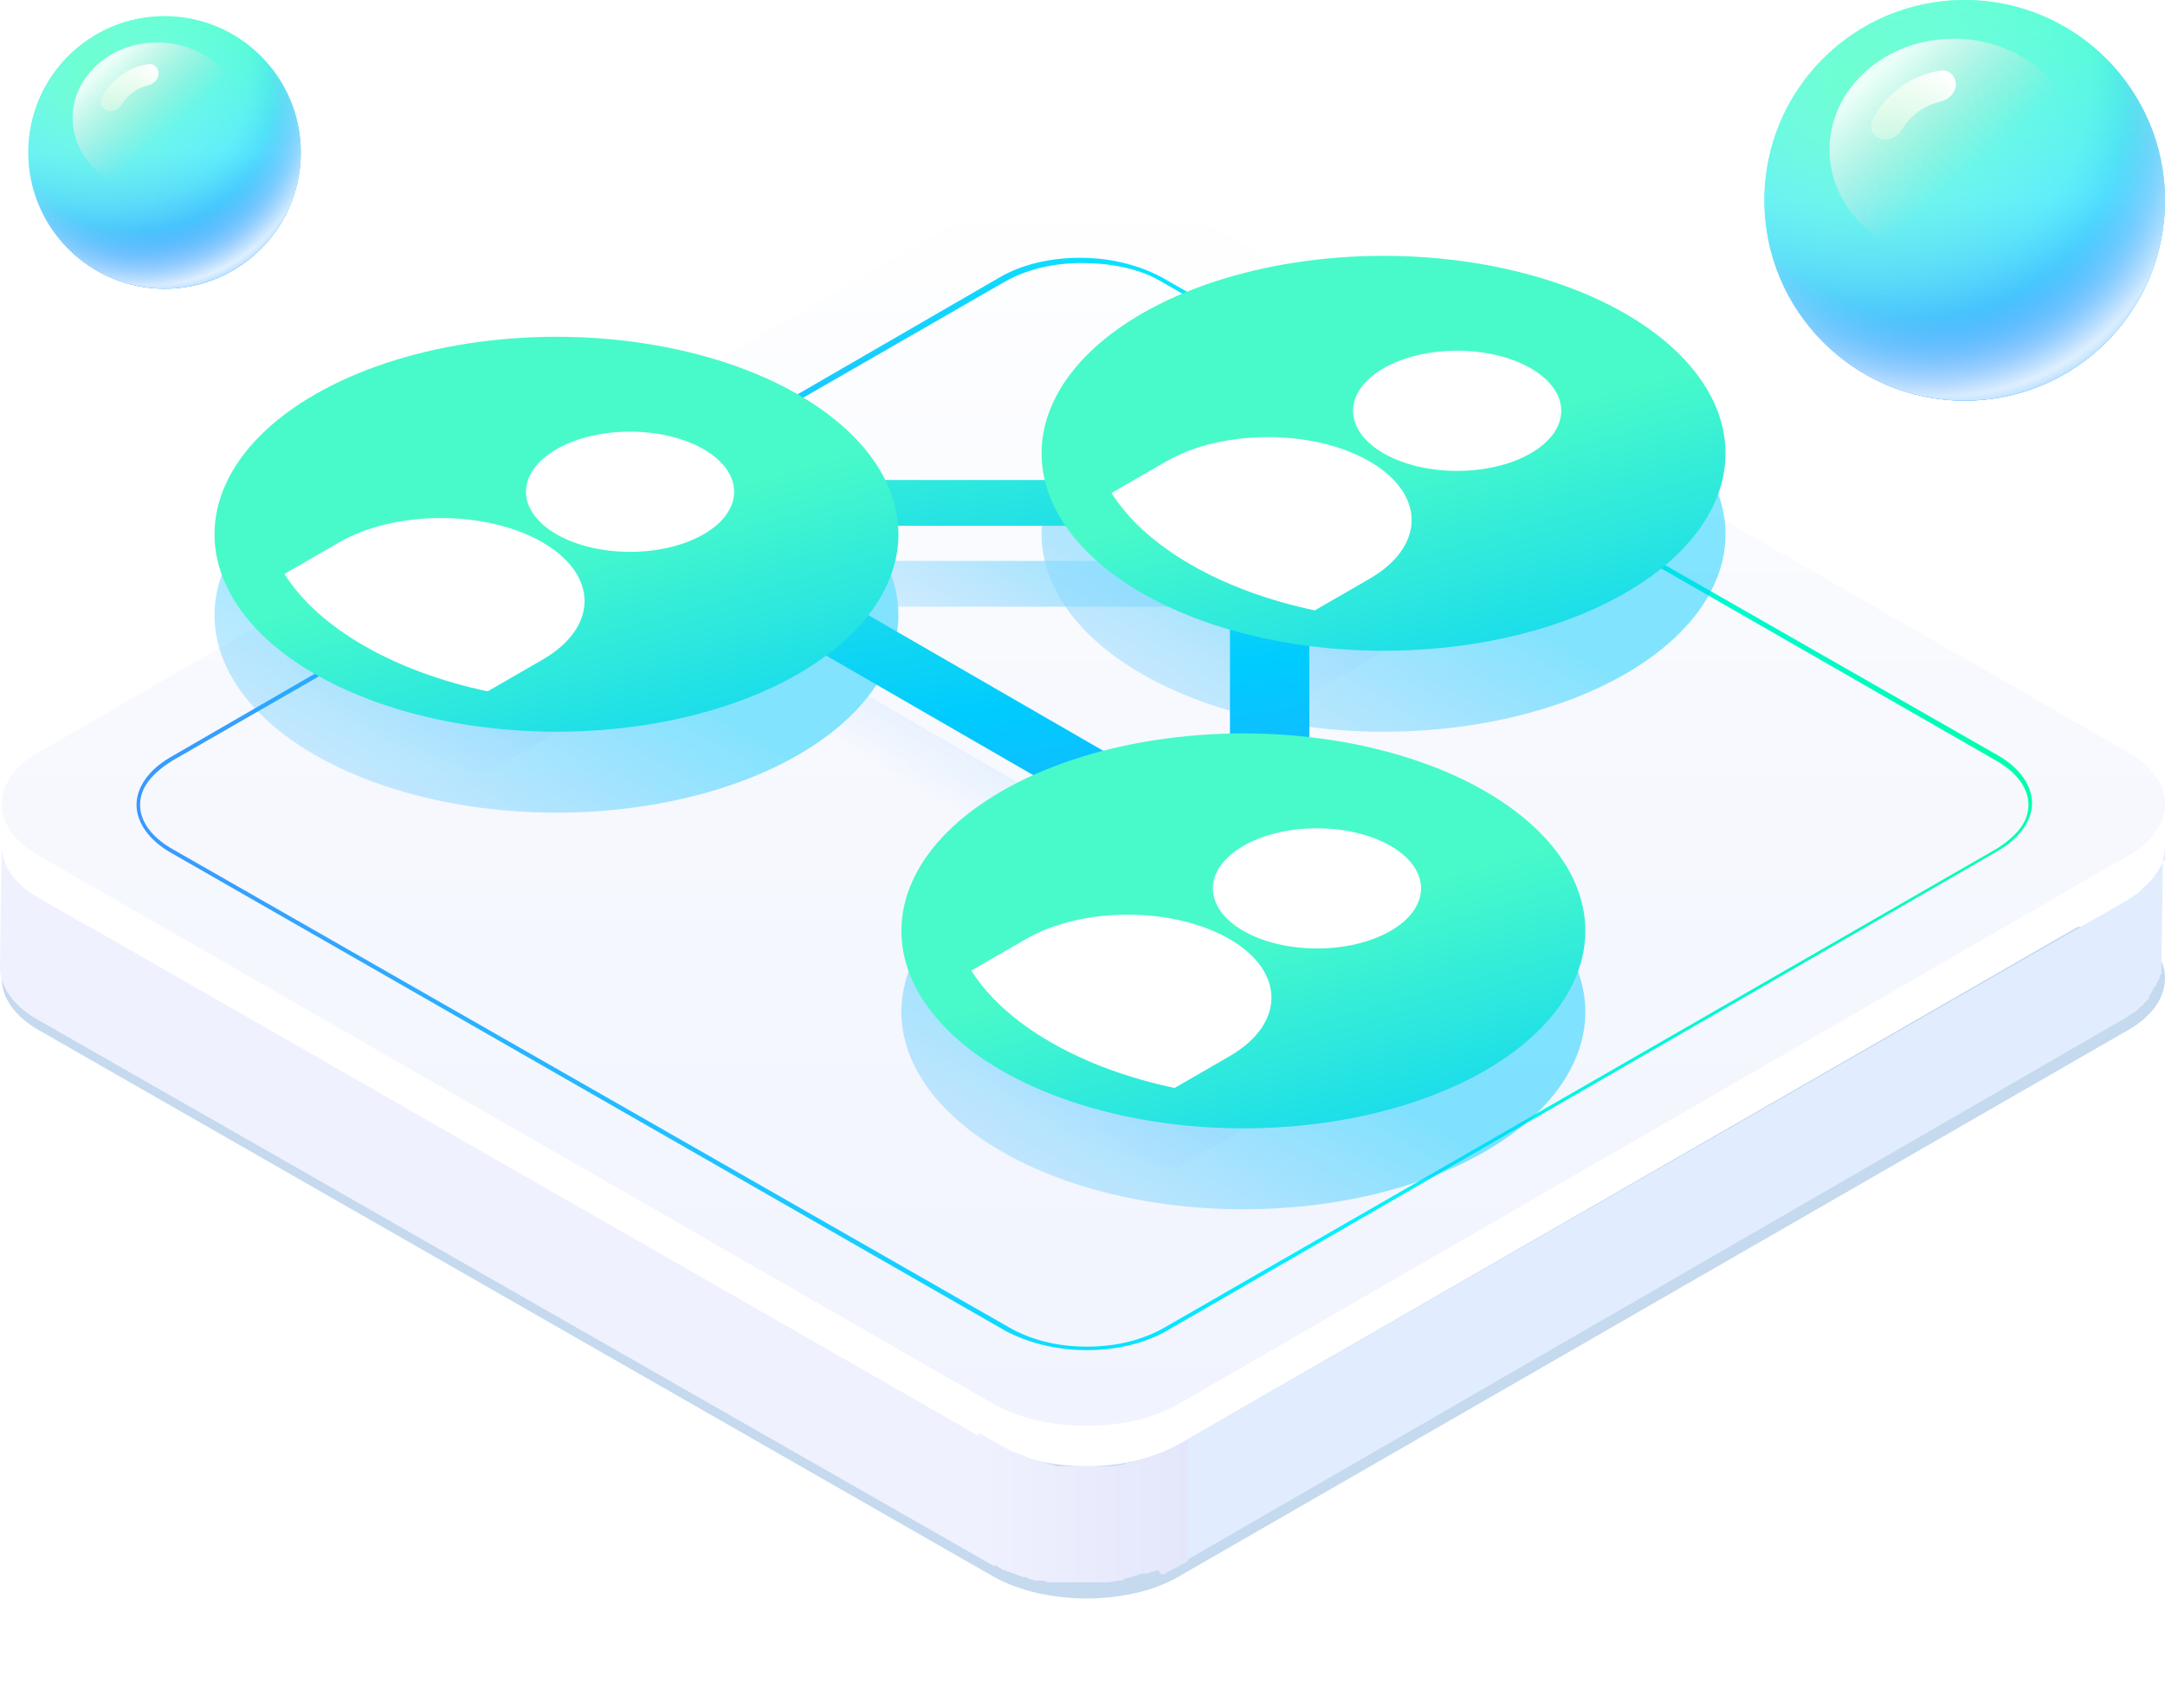 <svg width="535" height="422" viewBox="0 0 535 422" fill="none" xmlns="http://www.w3.org/2000/svg">
<g clip-path="url(#clip0_862_31931)">
<g filter="url(#filter0_f_862_31931)">
<path d="M9.639 254.554C-2.63 247.6 -2.63 235.866 9.639 228.912L244.496 230.215C256.764 223.262 276.92 223.262 289.627 230.215L525.798 228.912C538.066 235.866 538.066 247.6 525.798 254.554L290.941 389.723C278.673 396.677 258.517 396.677 245.81 389.723L9.639 254.554Z" fill="#C5D9EF"/>
</g>
<path d="M535 210.157C535 210.592 535 211.027 535 211.027C535 211.461 535 211.461 535 211.896C535 212.331 535 212.765 534.562 212.765C534.562 213.2 534.562 213.2 534.124 213.634C534.124 214.069 533.686 214.069 533.686 214.504C533.248 214.938 533.248 215.373 532.809 215.808C532.371 216.242 532.371 216.677 531.933 217.111C531.933 217.111 531.933 217.111 531.495 217.546C531.057 217.981 530.619 218.415 530.18 218.85C529.742 219.285 529.304 219.285 529.304 219.719C528.866 220.154 528.866 220.154 528.428 220.588C527.99 221.023 527.551 221.023 527.113 221.458C526.675 221.892 526.237 221.892 525.799 222.327L290.942 357.061L290.504 387.05L525.361 251.447C525.361 251.447 525.799 251.447 525.799 251.012C526.237 251.012 526.237 250.578 526.675 250.578C527.113 250.143 527.551 250.143 527.99 249.708C528.428 249.274 528.428 249.274 528.866 248.839C529.304 248.404 529.742 248.404 529.742 247.97C530.18 247.535 530.619 247.101 531.057 246.666C531.057 246.666 531.057 246.666 531.057 246.231C531.057 245.797 531.495 245.797 531.495 245.362L531.933 244.927C531.933 244.927 531.933 244.927 531.933 244.493C532.371 244.058 532.371 243.624 532.809 243.624C532.809 243.624 532.809 243.624 532.809 243.189C532.809 242.754 533.248 242.754 533.248 242.32C533.248 242.32 533.248 241.885 533.686 241.885C533.686 241.885 533.686 241.885 533.686 241.45C533.686 241.016 533.686 241.016 534.124 240.581V240.147C534.124 239.712 534.124 239.277 534.124 239.277C534.124 238.843 534.124 238.843 534.124 238.408C534.124 238.408 534.124 238.408 534.124 237.973L534.562 207.984C535 209.288 535 209.723 535 210.157Z" fill="#E1EDFF"/>
<path d="M9.64 221.892C3.505 218.415 0.438 213.634 0.438 208.854L0 238.843C0 243.623 3.067 248.404 9.201 251.881L245.811 387.05L246.249 357.061L9.64 221.892Z" fill="#EFF1FE"/>
<path d="M525.798 196.25C538.066 203.204 538.066 214.939 525.798 221.893L290.941 357.061C278.673 364.015 258.517 364.015 245.81 357.061L9.639 221.893C-2.63 214.939 -2.63 203.204 9.639 196.25L244.496 60.647C256.764 53.693 276.92 53.693 289.627 60.647L525.798 196.25Z" fill="white"/>
<path d="M9.639 211.461C-2.63 204.507 -2.63 192.772 9.639 185.818L244.496 50.215C256.764 43.261 276.92 43.261 289.627 50.215L525.798 185.818C538.066 192.772 538.066 204.507 525.798 211.461L290.941 347.064C278.673 354.018 258.517 354.018 245.81 347.064L9.639 211.461Z" fill="url(#paint0_linear_862_31931)"/>
<path d="M268.595 333.591C261.146 333.591 254.136 331.853 248.439 328.811L42.063 210.593C36.805 207.55 33.738 203.204 33.738 198.858C33.738 194.512 36.805 190.165 42.063 187.123L247.125 68.47C252.383 65.428 259.394 63.69 266.842 63.69C274.291 63.69 281.302 65.428 286.998 68.47L493.812 186.688C499.07 189.731 502.137 194.077 502.137 198.423C502.137 202.769 499.07 207.116 493.812 210.158L288.312 328.811C283.054 331.853 276.044 333.591 268.595 333.591ZM267.28 64.993C259.832 64.993 253.259 66.732 248.001 69.774L42.502 187.992C37.682 191.035 34.615 194.512 34.615 198.858C34.615 202.769 37.244 206.681 42.502 209.723L249.316 327.941C254.574 330.984 261.146 332.722 268.595 332.722C276.044 332.722 282.616 330.984 287.874 327.941L493.374 209.723C498.194 206.681 501.261 203.204 501.261 198.858C501.261 194.946 498.632 191.035 493.374 187.992L286.56 69.34C281.302 66.297 274.291 64.993 267.28 64.993Z" fill="url(#paint1_linear_862_31931)"/>
<path d="M287.875 388.788C288.751 388.353 292.694 386.18 293.571 385.745V355.756C292.694 356.191 289.189 357.929 288.313 358.364C287.875 358.364 287.875 358.798 287.436 358.798C286.56 359.233 285.684 359.668 284.807 359.668C284.369 359.668 284.369 360.102 283.931 360.102C283.493 360.102 283.055 360.537 282.178 360.537C281.74 360.537 281.302 360.972 280.864 360.972C280.426 360.972 279.549 361.406 279.111 361.406C278.673 361.406 278.235 361.406 277.797 361.841C276.482 361.841 275.606 362.275 274.291 362.275C273.853 362.275 273.415 362.275 272.977 362.275C272.101 362.275 271.662 362.275 270.786 362.275C270.348 362.275 269.91 362.275 269.472 362.275C269.033 362.275 268.157 362.275 267.719 362.275C267.281 362.275 266.843 362.275 266.404 362.275C265.966 362.275 265.528 362.275 264.652 362.275C264.214 362.275 263.775 362.275 263.337 362.275C262.899 362.275 262.461 362.275 261.585 362.275C261.146 362.275 260.708 362.275 260.27 361.841C259.832 361.841 258.956 361.841 258.517 361.406C258.079 361.406 257.641 361.406 257.203 360.972C256.327 360.972 255.888 360.537 255.012 360.537C254.574 360.537 254.136 360.537 254.136 360.102C252.821 359.668 251.945 359.233 250.63 358.798C250.192 358.798 249.754 358.364 248.878 357.929C248.44 357.929 248.44 357.495 248.001 357.495C247.125 357.06 242.744 354.452 241.867 354.018V384.441C242.744 384.876 246.687 387.049 247.125 387.484C247.563 387.484 247.563 387.918 248.001 387.918C248.44 387.918 248.878 388.353 249.316 388.353C250.63 388.788 251.507 389.222 252.821 389.657C252.821 389.657 252.821 389.657 253.259 389.657C253.698 389.657 253.698 389.657 254.136 390.091C254.574 390.091 255.45 390.526 255.888 390.526H256.327C256.765 390.526 256.765 390.526 257.203 390.526C257.641 390.526 258.079 390.526 258.956 390.961C259.394 390.961 259.394 390.961 259.832 390.961C260.27 390.961 260.27 390.961 260.708 390.961C261.146 390.961 261.585 390.961 262.023 390.961C262.461 390.961 262.461 390.961 262.899 390.961C263.337 390.961 263.337 390.961 263.775 390.961C264.214 390.961 264.652 390.961 265.09 390.961C265.528 390.961 265.528 390.961 265.966 390.961C265.966 390.961 266.404 390.961 266.843 390.961C267.281 390.961 268.157 390.961 268.595 390.961C269.033 390.961 269.033 390.961 269.472 390.961H269.91C270.786 390.961 271.224 390.961 272.101 390.961C272.539 390.961 272.539 390.961 272.977 390.961C272.977 390.961 272.977 390.961 273.415 390.961C274.73 390.961 275.606 390.526 276.92 390.526C277.359 390.526 277.797 390.526 277.797 390.091C278.235 390.091 279.111 389.657 279.549 389.657C279.988 389.657 280.426 389.222 280.864 389.222C281.302 389.222 281.74 388.788 282.617 388.788H283.055H283.493C284.369 388.353 285.246 388.353 286.122 387.918C286.998 389.222 287.436 389.222 287.875 388.788Z" fill="url(#paint2_linear_862_31931)"/>
<g opacity="0.48">
<path fill-rule="evenodd" clip-rule="evenodd" d="M303.95 153.442C303.95 151.489 301.209 149.906 297.827 149.906L191.106 149.906C185.65 149.906 182.918 153.715 186.776 155.942L293.496 217.557C297.354 219.784 303.95 218.207 303.95 215.057L303.95 153.442ZM297.826 138.593C312.031 138.593 323.546 145.241 323.546 153.442L323.546 215.057C323.546 228.286 295.842 234.912 279.64 225.557L172.919 163.942C156.717 154.587 168.192 138.593 191.106 138.593L297.826 138.593Z" fill="url(#paint3_linear_862_31931)"/>
<circle r="69" transform="matrix(0.866 0.5 -0.866 0.5 341.895 132)" fill="url(#paint4_linear_862_31931)"/>
<circle r="69" transform="matrix(0.866 0.5 -0.866 0.5 307.252 250)" fill="url(#paint5_linear_862_31931)"/>
<circle r="69" transform="matrix(0.866 0.5 -0.866 0.5 137.512 152)" fill="url(#paint6_linear_862_31931)"/>
<path d="M341.894 132C351.938 137.799 368.223 137.799 378.267 132C388.311 126.201 388.311 116.799 378.267 111C368.223 105.201 351.938 105.201 341.894 111C331.85 116.799 331.85 126.201 341.894 132Z" fill="url(#paint7_linear_862_31931)"/>
<path d="M288.2 134L274.666 141.814C278.76 148.267 285.292 154.321 294.263 159.5C303.233 164.679 313.719 168.451 324.896 170.814L338.43 163C352.3 154.992 352.3 142.008 338.43 134C324.559 125.992 302.071 125.992 288.2 134Z" fill="url(#paint8_linear_862_31931)"/>
<path d="M307.253 250C317.298 255.799 333.582 255.799 343.626 250C353.671 244.201 353.671 234.799 343.626 229C333.582 223.201 317.298 223.201 307.253 229C297.209 234.799 297.209 244.201 307.253 250Z" fill="url(#paint9_linear_862_31931)"/>
<path d="M253.56 252L240.025 259.814C244.119 266.267 250.651 272.321 259.622 277.5C268.593 282.679 279.078 286.451 290.255 288.814L303.789 281C317.66 272.992 317.66 260.008 303.789 252C289.919 243.992 267.43 243.992 253.56 252Z" fill="url(#paint10_linear_862_31931)"/>
<path d="M137.511 152C147.555 157.799 163.84 157.799 173.884 152C183.928 146.201 183.928 136.799 173.884 131C163.84 125.201 147.555 125.201 137.511 131C127.467 136.799 127.467 146.201 137.511 152Z" fill="url(#paint11_linear_862_31931)"/>
<path d="M83.818 154L70.283 161.814C74.377 168.267 80.909 174.321 89.88 179.5C98.85 184.679 109.336 188.451 120.513 190.814L134.047 183C147.918 174.992 147.918 162.008 134.047 154C120.177 145.992 97.688 145.992 83.818 154Z" fill="url(#paint12_linear_862_31931)"/>
</g>
<path fill-rule="evenodd" clip-rule="evenodd" d="M303.95 133.442C303.95 131.489 301.209 129.906 297.827 129.906L191.106 129.906C185.65 129.906 182.918 133.715 186.776 135.942L293.496 197.557C297.354 199.784 303.95 198.207 303.95 195.057L303.95 133.442ZM297.826 118.593C312.031 118.593 323.546 125.241 323.546 133.442L323.546 195.057C323.546 208.286 295.842 214.912 279.64 205.557L172.919 143.942C156.717 134.587 168.192 118.593 191.106 118.593L297.826 118.593Z" fill="url(#paint13_linear_862_31931)"/>
<circle r="69" transform="matrix(0.866 0.5 -0.866 0.5 341.895 112)" fill="url(#paint14_linear_862_31931)"/>
<circle r="69" transform="matrix(0.866 0.5 -0.866 0.5 307.252 230)" fill="url(#paint15_linear_862_31931)"/>
<circle r="69" transform="matrix(0.866 0.5 -0.866 0.5 137.512 132)" fill="url(#paint16_linear_862_31931)"/>
<path d="M341.894 112C351.938 117.799 368.223 117.799 378.267 112C388.311 106.201 388.311 96.799 378.267 91C368.223 85.201 351.938 85.201 341.894 91C331.85 96.799 331.85 106.201 341.894 112Z" fill="white"/>
<path d="M288.2 114L274.666 121.814C278.76 128.267 285.292 134.321 294.263 139.5C303.233 144.679 313.719 148.451 324.896 150.814L338.43 143C352.3 134.992 352.3 122.008 338.43 114C324.559 105.992 302.071 105.992 288.2 114Z" fill="white"/>
<path d="M307.253 230C317.298 235.799 333.582 235.799 343.626 230C353.671 224.201 353.671 214.799 343.626 209C333.582 203.201 317.298 203.201 307.253 209C297.209 214.799 297.209 224.201 307.253 230Z" fill="white"/>
<path d="M253.56 232L240.025 239.814C244.119 246.267 250.651 252.321 259.622 257.5C268.593 262.679 279.078 266.451 290.255 268.814L303.789 261C317.66 252.992 317.66 240.008 303.789 232C289.919 223.992 267.43 223.992 253.56 232Z" fill="white"/>
<path d="M137.511 132C147.555 137.799 163.84 137.799 173.884 132C183.928 126.201 183.928 116.799 173.884 111C163.84 105.201 147.555 105.201 137.511 111C127.467 116.799 127.467 126.201 137.511 132Z" fill="white"/>
<path d="M83.818 134L70.283 141.814C74.377 148.267 80.909 154.321 89.88 159.5C98.85 164.679 109.336 168.451 120.513 170.814L134.047 163C147.918 154.992 147.918 142.008 134.047 134C120.177 125.992 97.688 125.992 83.818 134Z" fill="white"/>
<circle cx="40.667" cy="37.667" r="33.667" fill="url(#paint17_linear_862_31931)"/>
<circle cx="40.667" cy="37.667" r="33.667" fill="url(#paint18_radial_862_31931)"/>
<circle cx="40.667" cy="37.667" r="33.667" fill="url(#paint19_radial_862_31931)"/>
<circle cx="40.667" cy="37.667" r="33.667" fill="url(#paint20_radial_862_31931)"/>
<circle cx="40.667" cy="37.667" r="33.667" fill="url(#paint21_radial_862_31931)"/>
<g style="mix-blend-mode:lighten">
<ellipse cx="38.843" cy="29.149" rx="20.89" ry="18.659" fill="url(#paint22_linear_862_31931)"/>
</g>
<g style="mix-blend-mode:lighten">
<path d="M26.628 27.315C25.277 26.895 24.503 25.445 25.14 24.181C26.249 21.982 27.872 20.067 29.888 18.61C31.904 17.152 34.23 16.209 36.666 15.844C38.066 15.635 39.201 16.823 39.176 18.239C39.152 19.654 37.969 20.75 36.591 21.074C35.266 21.385 34.008 21.956 32.892 22.763C31.776 23.57 30.84 24.586 30.13 25.747C29.391 26.954 27.98 27.735 26.628 27.315Z" fill="url(#paint23_linear_862_31931)"/>
</g>
<circle cx="485.5" cy="49.5" r="49.5" fill="url(#paint24_linear_862_31931)"/>
<circle cx="485.5" cy="49.5" r="49.5" fill="url(#paint25_radial_862_31931)"/>
<circle cx="485.5" cy="49.5" r="49.5" fill="url(#paint26_radial_862_31931)"/>
<circle cx="485.5" cy="49.5" r="49.5" fill="url(#paint27_radial_862_31931)"/>
<circle cx="485.5" cy="49.5" r="49.5" fill="url(#paint28_radial_862_31931)"/>
<g style="mix-blend-mode:lighten">
<ellipse cx="482.817" cy="36.977" rx="30.714" ry="27.434" fill="url(#paint29_linear_862_31931)"/>
</g>
<g style="mix-blend-mode:lighten">
<path d="M464.86 34.281C462.873 33.663 461.735 31.531 462.672 29.673C464.302 26.439 466.689 23.625 469.653 21.481C472.616 19.337 476.037 17.951 479.618 17.415C481.676 17.107 483.345 18.855 483.31 20.936C483.274 23.016 481.534 24.628 479.508 25.104C477.561 25.561 475.71 26.401 474.07 27.587C472.429 28.774 471.053 30.268 470.009 31.975C468.923 33.75 466.848 34.898 464.86 34.281Z" fill="url(#paint30_linear_862_31931)"/>
</g>
</g>
<defs>
<filter id="filter0_f_862_31931" x="-10.562" y="214" width="556.562" height="191.938" filterUnits="userSpaceOnUse" color-interpolation-filters="sRGB">
<feFlood flood-opacity="0" result="BackgroundImageFix"/>
<feBlend mode="normal" in="SourceGraphic" in2="BackgroundImageFix" result="shape"/>
<feGaussianBlur stdDeviation="5.5" result="effect1_foregroundBlur_862_31931"/>
</filter>
<linearGradient id="paint0_linear_862_31931" x1="267.84" y1="352.232" x2="267.84" y2="44.998" gradientUnits="userSpaceOnUse">
<stop stop-color="#F1F4FE"/>
<stop offset="0.58" stop-color="#F7F9FE"/>
<stop offset="1" stop-color="white"/>
</linearGradient>
<linearGradient id="paint1_linear_862_31931" x1="33.384" y1="198.621" x2="502.289" y2="198.621" gradientUnits="userSpaceOnUse">
<stop stop-color="#3A98FF"/>
<stop offset="0.628" stop-color="#00F0FF"/>
<stop offset="1" stop-color="#00FFAC"/>
</linearGradient>
<linearGradient id="paint2_linear_862_31931" x1="242.582" y1="373.938" x2="293.464" y2="373.938" gradientUnits="userSpaceOnUse">
<stop stop-color="#EFF1FE"/>
<stop offset="1" stop-color="#E4E7FB"/>
</linearGradient>
<linearGradient id="paint3_linear_862_31931" x1="316.013" y1="142.942" x2="271.146" y2="220.653" gradientUnits="userSpaceOnUse">
<stop stop-color="#00CBFF"/>
<stop offset="1" stop-color="#3A98FF" stop-opacity="0"/>
</linearGradient>
<linearGradient id="paint4_linear_862_31931" x1="69" y1="0" x2="69" y2="138" gradientUnits="userSpaceOnUse">
<stop stop-color="#00CBFF"/>
<stop offset="1" stop-color="#3A98FF" stop-opacity="0"/>
</linearGradient>
<linearGradient id="paint5_linear_862_31931" x1="69" y1="0" x2="69" y2="138" gradientUnits="userSpaceOnUse">
<stop stop-color="#00CBFF"/>
<stop offset="1" stop-color="#3A98FF" stop-opacity="0"/>
</linearGradient>
<linearGradient id="paint6_linear_862_31931" x1="69" y1="0" x2="69" y2="138" gradientUnits="userSpaceOnUse">
<stop stop-color="#00CBFF"/>
<stop offset="1" stop-color="#3A98FF" stop-opacity="0"/>
</linearGradient>
<linearGradient id="paint7_linear_862_31931" x1="378.267" y1="111" x2="336.265" y2="183.75" gradientUnits="userSpaceOnUse">
<stop stop-color="#00CBFF"/>
<stop offset="1" stop-color="#3A98FF" stop-opacity="0"/>
</linearGradient>
<linearGradient id="paint8_linear_862_31931" x1="378.267" y1="111" x2="336.265" y2="183.75" gradientUnits="userSpaceOnUse">
<stop stop-color="#00CBFF"/>
<stop offset="1" stop-color="#3A98FF" stop-opacity="0"/>
</linearGradient>
<linearGradient id="paint9_linear_862_31931" x1="343.626" y1="229" x2="301.624" y2="301.75" gradientUnits="userSpaceOnUse">
<stop stop-color="#00CBFF"/>
<stop offset="1" stop-color="#3A98FF" stop-opacity="0"/>
</linearGradient>
<linearGradient id="paint10_linear_862_31931" x1="343.626" y1="229" x2="301.624" y2="301.75" gradientUnits="userSpaceOnUse">
<stop stop-color="#00CBFF"/>
<stop offset="1" stop-color="#3A98FF" stop-opacity="0"/>
</linearGradient>
<linearGradient id="paint11_linear_862_31931" x1="173.884" y1="131" x2="131.882" y2="203.75" gradientUnits="userSpaceOnUse">
<stop stop-color="#00CBFF"/>
<stop offset="1" stop-color="#3A98FF" stop-opacity="0"/>
</linearGradient>
<linearGradient id="paint12_linear_862_31931" x1="173.884" y1="131" x2="131.882" y2="203.75" gradientUnits="userSpaceOnUse">
<stop stop-color="#00CBFF"/>
<stop offset="1" stop-color="#3A98FF" stop-opacity="0"/>
</linearGradient>
<linearGradient id="paint13_linear_862_31931" x1="356.829" y1="235.469" x2="328.451" y2="67.759" gradientUnits="userSpaceOnUse">
<stop stop-color="#3A98FF"/>
<stop offset="0.456" stop-color="#00CBFF"/>
<stop offset="1" stop-color="#48FAC9"/>
</linearGradient>
<linearGradient id="paint14_linear_862_31931" x1="182.606" y1="118.485" x2="-16.727" y2="50.182" gradientUnits="userSpaceOnUse">
<stop stop-color="#3A98FF"/>
<stop offset="0.456" stop-color="#00CBFF"/>
<stop offset="1" stop-color="#48FAC9"/>
</linearGradient>
<linearGradient id="paint15_linear_862_31931" x1="182.606" y1="118.485" x2="-16.727" y2="50.182" gradientUnits="userSpaceOnUse">
<stop stop-color="#3A98FF"/>
<stop offset="0.456" stop-color="#00CBFF"/>
<stop offset="1" stop-color="#48FAC9"/>
</linearGradient>
<linearGradient id="paint16_linear_862_31931" x1="182.606" y1="118.485" x2="-16.727" y2="50.182" gradientUnits="userSpaceOnUse">
<stop stop-color="#3A98FF"/>
<stop offset="0.456" stop-color="#00CBFF"/>
<stop offset="1" stop-color="#48FAC9"/>
</linearGradient>
<linearGradient id="paint17_linear_862_31931" x1="40.667" y1="4" x2="40.667" y2="71.333" gradientUnits="userSpaceOnUse">
<stop stop-color="#40FFC6"/>
<stop offset="0.493" stop-color="#4AE6FF"/>
<stop offset="1" stop-color="#2595FF"/>
</linearGradient>
<radialGradient id="paint18_radial_862_31931" cx="0" cy="0" r="1" gradientUnits="userSpaceOnUse" gradientTransform="translate(26.839 17.226) rotate(62.622) scale(75.826)">
<stop offset="0.462" stop-color="#2AA8FF" stop-opacity="0"/>
<stop offset="0.895" stop-color="#2595FF"/>
</radialGradient>
<radialGradient id="paint19_radial_862_31931" cx="0" cy="0" r="1" gradientUnits="userSpaceOnUse" gradientTransform="translate(24.434 18.429) rotate(56.626) scale(90.708)">
<stop stop-color="#6EFFCE"/>
<stop offset="0.57" stop-color="#A5FFFD" stop-opacity="0"/>
</radialGradient>
<radialGradient id="paint20_radial_862_31931" cx="0" cy="0" r="1" gradientUnits="userSpaceOnUse" gradientTransform="translate(34.054 24.441) rotate(63.435) scale(48.359)">
<stop offset="0.672" stop-color="#9EC6FD" stop-opacity="0"/>
<stop offset="1" stop-color="white"/>
</radialGradient>
<radialGradient id="paint21_radial_862_31931" cx="0" cy="0" r="1" gradientUnits="userSpaceOnUse" gradientTransform="translate(37.027 30.387) rotate(62.038) scale(41.722)">
<stop offset="0.961" stop-color="#2AA8FF" stop-opacity="0"/>
<stop offset="1" stop-color="#058AFF" stop-opacity="0.26"/>
</radialGradient>
<linearGradient id="paint22_linear_862_31931" x1="26.906" y1="15.305" x2="41.967" y2="32.032" gradientUnits="userSpaceOnUse">
<stop stop-color="white" stop-opacity="0.86"/>
<stop offset="1" stop-color="#D9D9D9" stop-opacity="0"/>
</linearGradient>
<linearGradient id="paint23_linear_862_31931" x1="38.847" y1="17.193" x2="29.747" y2="27.657" gradientUnits="userSpaceOnUse">
<stop stop-color="white"/>
<stop offset="1" stop-color="#FFFFE9" stop-opacity="0.38"/>
</linearGradient>
<linearGradient id="paint24_linear_862_31931" x1="485.5" y1="0" x2="485.5" y2="99" gradientUnits="userSpaceOnUse">
<stop stop-color="#40FFC6"/>
<stop offset="0.493" stop-color="#4AE6FF"/>
<stop offset="1" stop-color="#2595FF"/>
</linearGradient>
<radialGradient id="paint25_radial_862_31931" cx="0" cy="0" r="1" gradientUnits="userSpaceOnUse" gradientTransform="translate(465.17 19.446) rotate(62.622) scale(111.487)">
<stop offset="0.462" stop-color="#2AA8FF" stop-opacity="0"/>
<stop offset="0.895" stop-color="#2595FF"/>
</radialGradient>
<radialGradient id="paint26_radial_862_31931" cx="0" cy="0" r="1" gradientUnits="userSpaceOnUse" gradientTransform="translate(461.634 21.214) rotate(56.626) scale(133.368)">
<stop stop-color="#6EFFCE"/>
<stop offset="0.57" stop-color="#A5FFFD" stop-opacity="0"/>
</radialGradient>
<radialGradient id="paint27_radial_862_31931" cx="0" cy="0" r="1" gradientUnits="userSpaceOnUse" gradientTransform="translate(475.777 30.054) rotate(63.435) scale(71.102)">
<stop offset="0.672" stop-color="#9EC6FD" stop-opacity="0"/>
<stop offset="1" stop-color="white"/>
</radialGradient>
<radialGradient id="paint28_radial_862_31931" cx="0" cy="0" r="1" gradientUnits="userSpaceOnUse" gradientTransform="translate(480.149 38.797) rotate(62.038) scale(61.344)">
<stop offset="0.961" stop-color="#2AA8FF" stop-opacity="0"/>
<stop offset="1" stop-color="#058AFF" stop-opacity="0.26"/>
</radialGradient>
<linearGradient id="paint29_linear_862_31931" x1="465.267" y1="16.623" x2="487.411" y2="41.216" gradientUnits="userSpaceOnUse">
<stop stop-color="white" stop-opacity="0.86"/>
<stop offset="1" stop-color="#D9D9D9" stop-opacity="0"/>
</linearGradient>
<linearGradient id="paint30_linear_862_31931" x1="482.825" y1="19.398" x2="469.446" y2="34.783" gradientUnits="userSpaceOnUse">
<stop stop-color="white"/>
<stop offset="1" stop-color="#FFFFE9" stop-opacity="0.38"/>
</linearGradient>
<clipPath id="clip0_862_31931">
<rect width="535" height="422" fill="white"/>
</clipPath>
</defs>
</svg>
